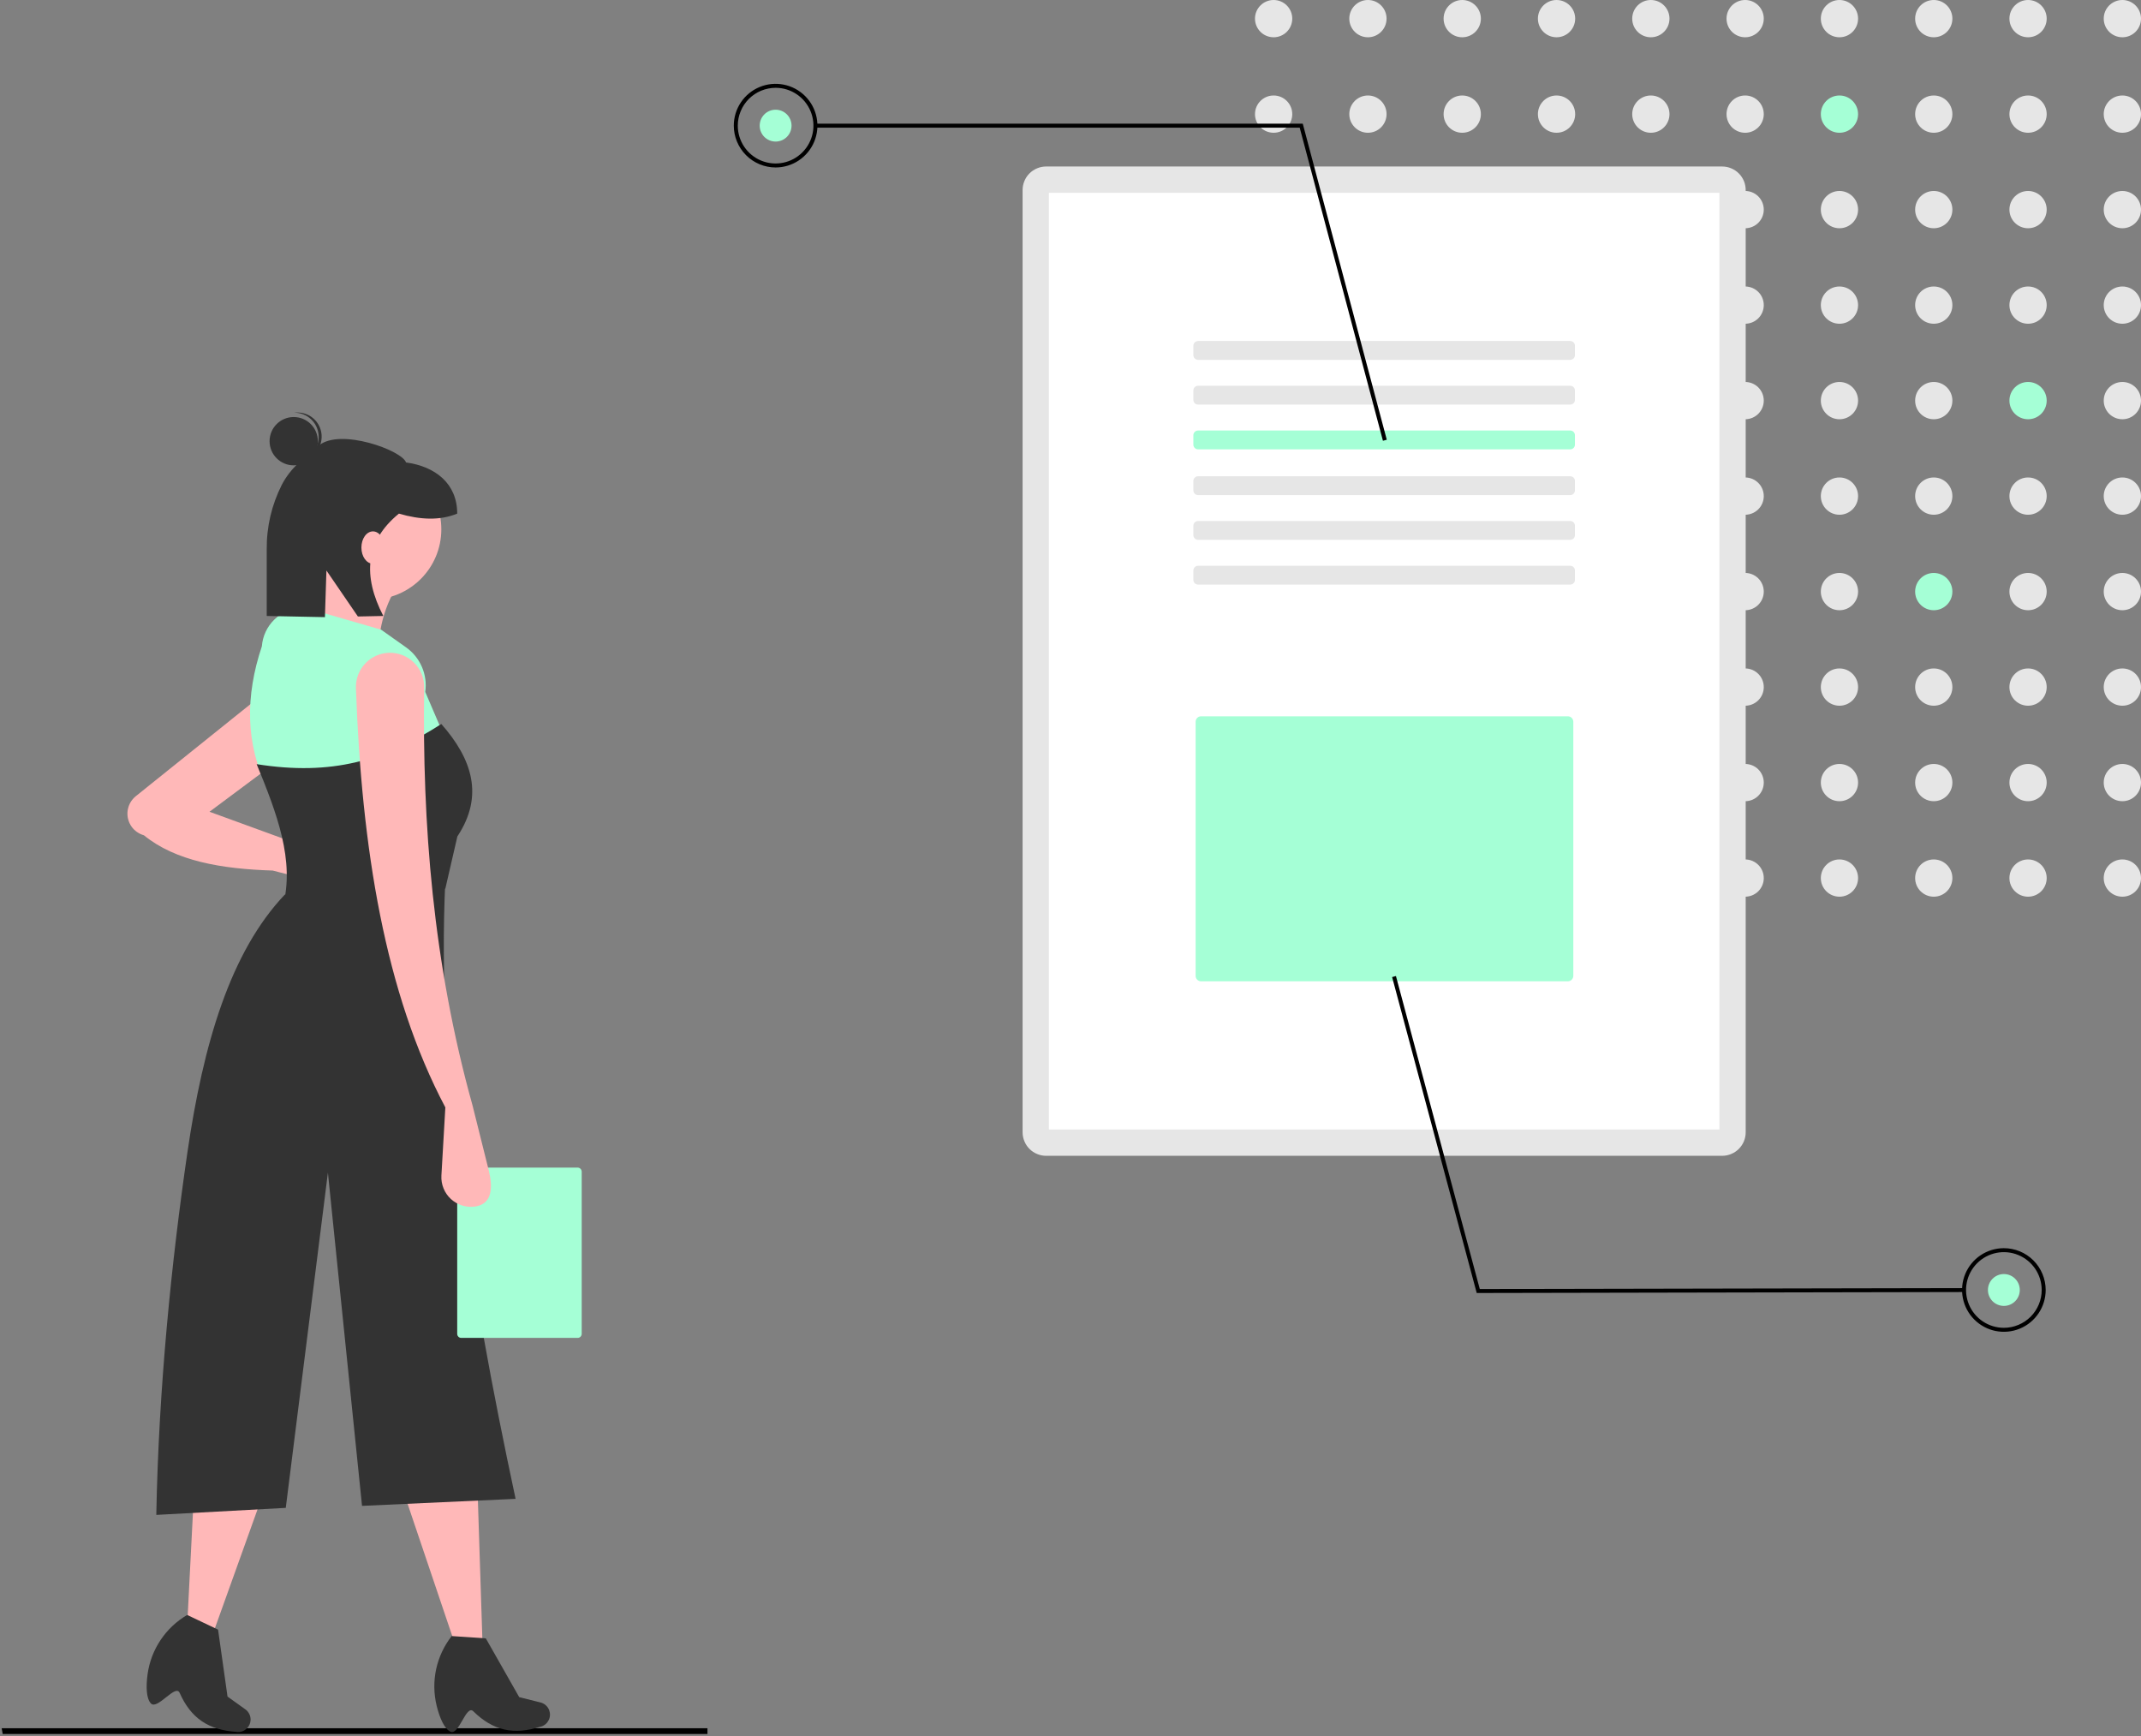 <svg xmlns="http://www.w3.org/2000/svg" viewBox="0 0 783 635" width="783" height="635">
	<rect x="0" y="0" width="783" height="635" fill="#808080" stroke="none"/>
	<style>
		tspan { white-space:pre }
		.shp1 { fill: #e6e6e6 } 
		.shp2 { fill: #a5ffd6 } 
		.shp3 { fill: #ffffff } 
		.shp4 { fill: #ffb8b8 } 
		.shp5 { fill: #333333 } 
	</style>
	<path id="Layer" class="shp0" d="M0.99 634.12L258.73 634.12L258.73 632.02L0.61 632.02L0.99 634.12L0.99 634.12Z" />
	<path id="Layer" class="shp1" d="M776.19 13.63C779.96 13.63 783 10.58 783 6.81C783 3.05 779.96 0 776.19 0C772.42 0 769.37 3.05 769.37 6.81C769.37 10.58 772.42 13.63 776.19 13.63Z" />
	<path id="Layer" class="shp1" d="M741.7 13.63C745.47 13.63 748.51 10.58 748.51 6.81C748.51 3.05 745.47 0 741.7 0C737.93 0 734.88 3.05 734.88 6.81C734.88 10.58 737.93 13.63 741.7 13.63Z" />
	<path id="Layer" class="shp1" d="M707.21 13.63C710.98 13.63 714.02 10.58 714.02 6.81C714.02 3.05 710.98 0 707.21 0C703.44 0 700.4 3.05 700.4 6.81C700.4 10.58 703.44 13.63 707.21 13.63Z" />
	<path id="Layer" class="shp1" d="M672.72 13.63C676.49 13.63 679.53 10.58 679.53 6.81C679.53 3.05 676.49 0 672.72 0C668.95 0 665.91 3.05 665.91 6.81C665.91 10.58 668.95 13.63 672.72 13.63Z" />
	<path id="Layer" class="shp1" d="M638.23 13.63C642 13.63 645.04 10.58 645.04 6.81C645.04 3.05 642 0 638.23 0C634.46 0 631.42 3.05 631.42 6.81C631.42 10.58 634.46 13.63 638.23 13.63Z" />
	<path id="Layer" class="shp1" d="M603.74 13.63C607.51 13.63 610.56 10.58 610.56 6.81C610.56 3.05 607.51 0 603.74 0C599.97 0 596.93 3.05 596.93 6.81C596.93 10.58 599.97 13.63 603.74 13.63Z" />
	<path id="Layer" class="shp1" d="M569.25 13.63C573.02 13.63 576.07 10.58 576.07 6.81C576.07 3.05 573.02 0 569.25 0C565.49 0 562.44 3.05 562.44 6.81C562.44 10.58 565.49 13.63 569.25 13.63Z" />
	<path id="Layer" class="shp1" d="M534.76 13.63C538.53 13.63 541.58 10.58 541.58 6.81C541.58 3.05 538.53 0 534.76 0C531 0 527.95 3.05 527.95 6.81C527.95 10.58 531 13.63 534.76 13.63Z" />
	<path id="Layer" class="shp1" d="M500.28 13.63C504.04 13.63 507.09 10.58 507.09 6.81C507.09 3.05 504.04 0 500.28 0C496.51 0 493.46 3.05 493.46 6.81C493.46 10.58 496.51 13.63 500.28 13.63Z" />
	<path id="Layer" class="shp1" d="M465.79 13.63C469.55 13.63 472.6 10.58 472.6 6.81C472.6 3.05 469.55 0 465.79 0C462.02 0 458.97 3.05 458.97 6.81C458.97 10.58 462.02 13.63 465.79 13.63Z" />
	<path id="Layer" class="shp1" d="M776.19 48.55C779.96 48.55 783 45.5 783 41.74C783 37.97 779.96 34.92 776.19 34.92C772.42 34.92 769.37 37.97 769.37 41.74C769.37 45.5 772.42 48.55 776.19 48.55Z" />
	<path id="Layer" class="shp1" d="M741.7 48.55C745.47 48.55 748.51 45.5 748.51 41.74C748.51 37.97 745.47 34.92 741.7 34.92C737.93 34.92 734.88 37.97 734.88 41.74C734.88 45.5 737.93 48.55 741.7 48.55Z" />
	<path id="Layer" class="shp1" d="M707.21 48.55C710.98 48.55 714.02 45.5 714.02 41.74C714.02 37.97 710.98 34.92 707.21 34.92C703.44 34.92 700.4 37.97 700.4 41.74C700.4 45.5 703.44 48.55 707.21 48.55Z" />
	<path id="Layer" class="shp2" d="M672.72 48.55C676.49 48.55 679.53 45.5 679.53 41.74C679.53 37.97 676.49 34.92 672.72 34.92C668.95 34.92 665.91 37.97 665.91 41.74C665.91 45.5 668.95 48.55 672.72 48.55Z" />
	<path id="Layer" class="shp1" d="M638.23 48.55C642 48.55 645.04 45.5 645.04 41.74C645.04 37.97 642 34.92 638.23 34.92C634.46 34.92 631.42 37.97 631.42 41.74C631.42 45.5 634.46 48.55 638.23 48.55Z" />
	<path id="Layer" class="shp1" d="M603.74 48.55C607.51 48.55 610.56 45.5 610.56 41.74C610.56 37.97 607.51 34.92 603.74 34.92C599.97 34.92 596.93 37.97 596.93 41.74C596.93 45.5 599.97 48.55 603.74 48.55Z" />
	<path id="Layer" class="shp1" d="M569.25 48.55C573.02 48.55 576.07 45.5 576.07 41.74C576.07 37.97 573.02 34.92 569.25 34.92C565.49 34.92 562.44 37.97 562.44 41.74C562.44 45.5 565.49 48.55 569.25 48.55Z" />
	<path id="Layer" class="shp1" d="M534.76 48.55C538.53 48.55 541.58 45.5 541.58 41.74C541.58 37.97 538.53 34.92 534.76 34.92C531 34.92 527.95 37.97 527.95 41.74C527.95 45.5 531 48.55 534.76 48.55Z" />
	<path id="Layer" class="shp1" d="M500.28 48.55C504.04 48.55 507.09 45.5 507.09 41.74C507.09 37.97 504.04 34.92 500.28 34.92C496.51 34.92 493.46 37.97 493.46 41.74C493.46 45.5 496.51 48.55 500.28 48.55Z" />
	<path id="Layer" class="shp1" d="M465.79 48.55C469.55 48.55 472.6 45.5 472.6 41.74C472.6 37.97 469.55 34.92 465.79 34.92C462.02 34.92 458.97 37.97 458.97 41.74C458.97 45.5 462.02 48.55 465.79 48.55Z" />
	<path id="Layer" class="shp1" d="M776.19 83.47C779.96 83.47 783 80.43 783 76.66C783 72.89 779.96 69.84 776.19 69.84C772.42 69.84 769.37 72.89 769.37 76.66C769.37 80.43 772.42 83.47 776.19 83.47Z" />
	<path id="Layer" class="shp1" d="M741.7 83.47C745.47 83.47 748.51 80.43 748.51 76.66C748.51 72.89 745.47 69.84 741.7 69.84C737.93 69.84 734.88 72.89 734.88 76.66C734.88 80.43 737.93 83.47 741.7 83.47Z" />
	<path id="Layer" class="shp1" d="M707.21 83.47C710.98 83.47 714.02 80.43 714.02 76.66C714.02 72.89 710.98 69.84 707.21 69.84C703.44 69.84 700.4 72.89 700.4 76.66C700.4 80.43 703.44 83.47 707.21 83.47Z" />
	<path id="Layer" class="shp1" d="M672.72 83.47C676.49 83.47 679.53 80.43 679.53 76.66C679.53 72.89 676.49 69.84 672.72 69.84C668.95 69.84 665.91 72.89 665.91 76.66C665.91 80.43 668.95 83.47 672.72 83.47Z" />
	<path id="Layer" class="shp1" d="M638.23 83.47C642 83.47 645.04 80.43 645.04 76.66C645.04 72.89 642 69.84 638.23 69.84C634.46 69.84 631.42 72.89 631.42 76.66C631.42 80.43 634.46 83.47 638.23 83.47Z" />
	<path id="Layer" class="shp1" d="M603.74 83.47C607.51 83.47 610.56 80.43 610.56 76.66C610.56 72.89 607.51 69.84 603.74 69.84C599.97 69.84 596.93 72.89 596.93 76.66C596.93 80.43 599.97 83.47 603.74 83.47Z" />
	<path id="Layer" class="shp1" d="M569.25 83.47C573.02 83.47 576.07 80.43 576.07 76.66C576.07 72.89 573.02 69.84 569.25 69.84C565.49 69.84 562.44 72.89 562.44 76.66C562.44 80.43 565.49 83.47 569.25 83.47Z" />
	<path id="Layer" class="shp1" d="M534.76 83.47C538.53 83.47 541.58 80.43 541.58 76.66C541.58 72.89 538.53 69.84 534.76 69.84C531 69.84 527.95 72.89 527.95 76.66C527.95 80.43 531 83.47 534.76 83.47Z" />
	<path id="Layer" class="shp1" d="M500.28 83.47C504.04 83.47 507.09 80.43 507.09 76.66C507.09 72.89 504.04 69.84 500.28 69.84C496.51 69.84 493.46 72.89 493.46 76.66C493.46 80.43 496.51 83.47 500.28 83.47Z" />
	<path id="Layer" class="shp1" d="M465.79 83.47C469.55 83.47 472.6 80.43 472.6 76.66C472.6 72.89 469.55 69.84 465.79 69.84C462.02 69.84 458.97 72.89 458.97 76.66C458.97 80.43 462.02 83.47 465.79 83.47Z" />
	<path id="Layer" class="shp1" d="M776.19 118.39C779.96 118.39 783 115.35 783 111.58C783 107.81 779.96 104.77 776.19 104.77C772.42 104.77 769.37 107.81 769.37 111.58C769.37 115.35 772.42 118.39 776.19 118.39Z" />
	<path id="Layer" class="shp1" d="M741.7 118.39C745.47 118.39 748.51 115.35 748.51 111.58C748.51 107.81 745.47 104.77 741.7 104.77C737.93 104.77 734.88 107.81 734.88 111.58C734.88 115.35 737.93 118.39 741.7 118.39Z" />
	<path id="Layer" class="shp1" d="M707.21 118.39C710.98 118.39 714.02 115.35 714.02 111.58C714.02 107.81 710.98 104.77 707.21 104.77C703.44 104.77 700.4 107.81 700.4 111.58C700.4 115.35 703.44 118.39 707.21 118.39Z" />
	<path id="Layer" class="shp1" d="M672.72 118.39C676.49 118.39 679.53 115.35 679.53 111.58C679.53 107.81 676.49 104.77 672.72 104.77C668.95 104.77 665.91 107.81 665.91 111.58C665.91 115.35 668.95 118.39 672.72 118.39Z" />
	<path id="Layer" class="shp1" d="M638.23 118.39C642 118.39 645.04 115.35 645.04 111.58C645.04 107.81 642 104.77 638.23 104.77C634.46 104.77 631.42 107.81 631.42 111.58C631.42 115.35 634.46 118.39 638.23 118.39Z" />
	<path id="Layer" class="shp1" d="M603.74 118.39C607.51 118.39 610.56 115.35 610.56 111.58C610.56 107.81 607.51 104.77 603.74 104.77C599.97 104.77 596.93 107.81 596.93 111.58C596.93 115.35 599.97 118.39 603.74 118.39Z" />
	<path id="Layer" class="shp1" d="M569.25 118.39C573.02 118.39 576.07 115.35 576.07 111.58C576.07 107.81 573.02 104.77 569.25 104.77C565.49 104.77 562.44 107.81 562.44 111.58C562.44 115.35 565.49 118.39 569.25 118.39Z" />
	<path id="Layer" class="shp1" d="M534.76 118.39C538.53 118.39 541.58 115.35 541.58 111.58C541.58 107.81 538.53 104.77 534.76 104.77C531 104.77 527.95 107.81 527.95 111.58C527.95 115.35 531 118.39 534.76 118.39Z" />
	<path id="Layer" class="shp1" d="M500.28 118.39C504.04 118.39 507.09 115.35 507.09 111.58C507.09 107.81 504.04 104.77 500.28 104.77C496.51 104.77 493.46 107.81 493.46 111.58C493.46 115.35 496.51 118.39 500.28 118.39Z" />
	<path id="Layer" class="shp1" d="M465.79 118.39C469.55 118.39 472.6 115.35 472.6 111.58C472.6 107.81 469.55 104.77 465.79 104.77C462.02 104.77 458.97 107.81 458.97 111.58C458.97 115.35 462.02 118.39 465.79 118.39Z" />
	<path id="Layer" class="shp1" d="M776.19 153.32C779.96 153.32 783 150.27 783 146.5C783 142.73 779.96 139.69 776.19 139.69C772.42 139.69 769.37 142.73 769.37 146.5C769.37 150.27 772.42 153.32 776.19 153.32Z" />
	<path id="Layer" class="shp2" d="M741.7 153.32C745.47 153.32 748.51 150.27 748.51 146.5C748.51 142.73 745.47 139.69 741.7 139.69C737.93 139.69 734.88 142.73 734.88 146.5C734.88 150.27 737.93 153.32 741.7 153.32Z" />
	<path id="Layer" class="shp1" d="M707.21 153.32C710.98 153.32 714.02 150.27 714.02 146.5C714.02 142.73 710.98 139.69 707.21 139.69C703.44 139.69 700.4 142.73 700.4 146.5C700.4 150.27 703.44 153.32 707.21 153.32Z" />
	<path id="Layer" class="shp1" d="M672.72 153.32C676.49 153.32 679.53 150.27 679.53 146.5C679.53 142.73 676.49 139.69 672.72 139.69C668.95 139.69 665.91 142.73 665.91 146.5C665.91 150.27 668.95 153.32 672.72 153.32Z" />
	<path id="Layer" class="shp1" d="M638.23 153.32C642 153.32 645.04 150.27 645.04 146.5C645.04 142.73 642 139.69 638.23 139.69C634.46 139.69 631.42 142.73 631.42 146.5C631.42 150.27 634.46 153.32 638.23 153.32Z" />
	<path id="Layer" class="shp1" d="M603.74 153.32C607.51 153.32 610.56 150.27 610.56 146.5C610.56 142.73 607.51 139.69 603.74 139.69C599.97 139.69 596.93 142.73 596.93 146.5C596.93 150.27 599.97 153.32 603.74 153.32Z" />
	<path id="Layer" class="shp1" d="M569.25 153.32C573.02 153.32 576.07 150.27 576.07 146.5C576.07 142.73 573.02 139.69 569.25 139.69C565.49 139.69 562.44 142.73 562.44 146.5C562.44 150.27 565.49 153.32 569.25 153.32Z" />
	<path id="Layer" class="shp1" d="M534.76 153.32C538.53 153.32 541.58 150.27 541.58 146.5C541.58 142.73 538.53 139.69 534.76 139.69C531 139.69 527.95 142.73 527.95 146.5C527.95 150.27 531 153.32 534.76 153.32Z" />
	<path id="Layer" class="shp1" d="M500.28 153.32C504.04 153.32 507.09 150.27 507.09 146.5C507.09 142.73 504.04 139.69 500.28 139.69C496.51 139.69 493.46 142.73 493.46 146.5C493.46 150.27 496.51 153.32 500.28 153.32Z" />
	<path id="Layer" class="shp1" d="M465.79 153.32C469.55 153.32 472.6 150.27 472.6 146.5C472.6 142.73 469.55 139.69 465.79 139.69C462.02 139.69 458.97 142.73 458.97 146.5C458.97 150.27 462.02 153.32 465.79 153.32Z" />
	<path id="Layer" class="shp1" d="M776.19 188.24C779.96 188.24 783 185.19 783 181.42C783 177.66 779.96 174.61 776.19 174.61C772.42 174.61 769.37 177.66 769.37 181.42C769.37 185.19 772.42 188.24 776.19 188.24Z" />
	<path id="Layer" class="shp1" d="M741.7 188.24C745.47 188.24 748.51 185.19 748.51 181.42C748.51 177.66 745.47 174.61 741.7 174.61C737.93 174.61 734.88 177.66 734.88 181.42C734.88 185.19 737.93 188.24 741.7 188.24Z" />
	<path id="Layer" class="shp1" d="M707.21 188.24C710.98 188.24 714.02 185.19 714.02 181.42C714.02 177.66 710.98 174.61 707.21 174.61C703.44 174.61 700.4 177.66 700.4 181.42C700.4 185.19 703.44 188.24 707.21 188.24Z" />
	<path id="Layer" class="shp1" d="M672.72 188.24C676.49 188.24 679.53 185.19 679.53 181.42C679.53 177.66 676.49 174.61 672.72 174.61C668.95 174.61 665.91 177.66 665.91 181.42C665.91 185.19 668.95 188.24 672.72 188.24Z" />
	<path id="Layer" class="shp1" d="M638.23 188.24C642 188.24 645.04 185.19 645.04 181.42C645.04 177.66 642 174.61 638.23 174.61C634.46 174.61 631.42 177.66 631.42 181.42C631.42 185.19 634.46 188.24 638.23 188.24Z" />
	<path id="Layer" class="shp1" d="M603.74 188.24C607.51 188.24 610.56 185.19 610.56 181.42C610.56 177.66 607.51 174.61 603.74 174.61C599.97 174.61 596.93 177.66 596.93 181.42C596.93 185.19 599.97 188.24 603.74 188.24Z" />
	<path id="Layer" class="shp1" d="M569.25 188.24C573.02 188.24 576.07 185.19 576.07 181.42C576.07 177.66 573.02 174.61 569.25 174.61C565.49 174.61 562.44 177.66 562.44 181.42C562.44 185.19 565.49 188.24 569.25 188.24Z" />
	<path id="Layer" class="shp1" d="M534.76 188.24C538.53 188.24 541.58 185.19 541.58 181.42C541.58 177.66 538.53 174.61 534.76 174.61C531 174.61 527.95 177.66 527.95 181.42C527.95 185.19 531 188.24 534.76 188.24Z" />
	<path id="Layer" class="shp1" d="M500.28 188.24C504.04 188.24 507.09 185.19 507.09 181.42C507.09 177.66 504.04 174.61 500.28 174.61C496.51 174.61 493.46 177.66 493.46 181.42C493.46 185.19 496.51 188.24 500.28 188.24Z" />
	<path id="Layer" class="shp1" d="M465.79 188.24C469.55 188.24 472.6 185.19 472.6 181.42C472.6 177.66 469.55 174.61 465.79 174.61C462.02 174.61 458.97 177.66 458.97 181.42C458.97 185.19 462.02 188.24 465.79 188.24Z" />
	<path id="Layer" class="shp1" d="M776.19 223.16C779.96 223.16 783 220.11 783 216.35C783 212.58 779.96 209.53 776.19 209.53C772.42 209.53 769.37 212.58 769.37 216.35C769.37 220.11 772.42 223.16 776.19 223.16Z" />
	<path id="Layer" class="shp1" d="M741.7 223.16C745.47 223.16 748.51 220.11 748.51 216.35C748.51 212.58 745.47 209.53 741.7 209.53C737.93 209.53 734.88 212.58 734.88 216.35C734.88 220.11 737.93 223.16 741.7 223.16Z" />
	<path id="Layer" class="shp2" d="M707.21 223.16C710.98 223.16 714.02 220.11 714.02 216.35C714.02 212.58 710.98 209.53 707.21 209.53C703.44 209.53 700.4 212.58 700.4 216.35C700.4 220.11 703.44 223.16 707.21 223.16Z" />
	<path id="Layer" class="shp1" d="M672.72 223.16C676.49 223.16 679.53 220.11 679.53 216.35C679.53 212.58 676.49 209.53 672.72 209.53C668.95 209.53 665.91 212.58 665.91 216.35C665.91 220.11 668.95 223.16 672.72 223.16Z" />
	<path id="Layer" class="shp1" d="M638.23 223.16C642 223.16 645.04 220.11 645.04 216.35C645.04 212.58 642 209.53 638.23 209.53C634.46 209.53 631.42 212.58 631.42 216.35C631.42 220.11 634.46 223.16 638.23 223.16Z" />
	<path id="Layer" class="shp1" d="M603.74 223.16C607.51 223.16 610.56 220.11 610.56 216.35C610.56 212.58 607.51 209.53 603.74 209.53C599.97 209.53 596.93 212.58 596.93 216.35C596.93 220.11 599.97 223.16 603.74 223.16Z" />
	<path id="Layer" class="shp1" d="M569.25 223.16C573.02 223.16 576.07 220.11 576.07 216.35C576.07 212.58 573.02 209.53 569.25 209.53C565.49 209.53 562.44 212.58 562.44 216.35C562.44 220.11 565.49 223.16 569.25 223.16Z" />
	<path id="Layer" class="shp1" d="M534.76 223.16C538.53 223.16 541.58 220.11 541.58 216.35C541.58 212.58 538.53 209.53 534.76 209.53C531 209.53 527.95 212.58 527.95 216.35C527.95 220.11 531 223.16 534.76 223.16Z" />
	<path id="Layer" class="shp1" d="M500.28 223.16C504.04 223.16 507.09 220.11 507.09 216.35C507.09 212.58 504.04 209.53 500.28 209.53C496.51 209.53 493.46 212.58 493.46 216.35C493.46 220.11 496.51 223.16 500.28 223.16Z" />
	<path id="Layer" class="shp1" d="M465.79 223.16C469.55 223.16 472.6 220.11 472.6 216.35C472.6 212.58 469.55 209.53 465.79 209.53C462.02 209.53 458.97 212.58 458.97 216.35C458.97 220.11 462.02 223.16 465.79 223.16Z" />
	<path id="Layer" class="shp1" d="M776.19 258.08C779.96 258.08 783 255.04 783 251.27C783 247.5 779.96 244.45 776.19 244.45C772.42 244.45 769.37 247.5 769.37 251.27C769.37 255.04 772.42 258.08 776.19 258.08Z" />
	<path id="Layer" class="shp1" d="M741.7 258.08C745.47 258.08 748.51 255.04 748.51 251.27C748.51 247.5 745.47 244.45 741.7 244.45C737.93 244.45 734.88 247.5 734.88 251.27C734.88 255.04 737.93 258.08 741.7 258.08Z" />
	<path id="Layer" class="shp1" d="M707.21 258.08C710.98 258.08 714.02 255.04 714.02 251.27C714.02 247.5 710.98 244.45 707.21 244.45C703.44 244.45 700.4 247.5 700.4 251.27C700.4 255.04 703.44 258.08 707.21 258.08Z" />
	<path id="Layer" class="shp1" d="M672.72 258.08C676.49 258.08 679.53 255.04 679.53 251.27C679.53 247.5 676.49 244.45 672.72 244.45C668.95 244.45 665.91 247.5 665.91 251.27C665.91 255.04 668.95 258.08 672.72 258.08Z" />
	<path id="Layer" class="shp1" d="M638.23 258.08C642 258.08 645.04 255.04 645.04 251.27C645.04 247.5 642 244.45 638.23 244.45C634.46 244.45 631.42 247.5 631.42 251.27C631.42 255.04 634.46 258.08 638.23 258.08Z" />
	<path id="Layer" class="shp1" d="M603.74 258.08C607.51 258.08 610.56 255.04 610.56 251.27C610.56 247.5 607.51 244.45 603.74 244.45C599.97 244.45 596.93 247.5 596.93 251.27C596.93 255.04 599.97 258.08 603.74 258.08Z" />
	<path id="Layer" class="shp1" d="M569.25 258.08C573.02 258.08 576.07 255.04 576.07 251.27C576.07 247.5 573.02 244.45 569.25 244.45C565.49 244.45 562.44 247.5 562.44 251.27C562.44 255.04 565.49 258.08 569.25 258.08Z" />
	<path id="Layer" class="shp1" d="M534.76 258.08C538.53 258.08 541.58 255.04 541.58 251.27C541.58 247.5 538.53 244.45 534.76 244.45C531 244.45 527.95 247.5 527.95 251.27C527.95 255.04 531 258.08 534.76 258.08Z" />
	<path id="Layer" class="shp1" d="M500.28 258.08C504.04 258.08 507.09 255.04 507.09 251.27C507.09 247.5 504.04 244.45 500.28 244.45C496.51 244.45 493.46 247.5 493.46 251.27C493.46 255.04 496.51 258.08 500.28 258.08Z" />
	<path id="Layer" class="shp1" d="M465.79 258.08C469.55 258.08 472.6 255.04 472.6 251.27C472.6 247.5 469.55 244.45 465.79 244.45C462.02 244.45 458.97 247.5 458.97 251.27C458.97 255.04 462.02 258.08 465.79 258.08Z" />
	<path id="Layer" class="shp1" d="M776.19 293C779.96 293 783 289.96 783 286.19C783 282.42 779.96 279.38 776.19 279.38C772.42 279.38 769.37 282.42 769.37 286.19C769.37 289.96 772.42 293 776.19 293Z" />
	<path id="Layer" class="shp1" d="M741.7 293C745.47 293 748.51 289.96 748.51 286.19C748.51 282.42 745.47 279.38 741.7 279.38C737.93 279.38 734.88 282.42 734.88 286.19C734.88 289.96 737.93 293 741.7 293Z" />
	<path id="Layer" class="shp1" d="M707.21 293C710.98 293 714.02 289.96 714.02 286.19C714.02 282.42 710.98 279.38 707.21 279.38C703.44 279.38 700.4 282.42 700.4 286.19C700.4 289.96 703.44 293 707.21 293Z" />
	<path id="Layer" class="shp1" d="M672.72 293C676.49 293 679.53 289.96 679.53 286.19C679.53 282.42 676.49 279.38 672.72 279.38C668.95 279.38 665.91 282.42 665.91 286.19C665.91 289.96 668.95 293 672.72 293Z" />
	<path id="Layer" class="shp1" d="M638.23 293C642 293 645.04 289.96 645.04 286.19C645.04 282.42 642 279.38 638.23 279.38C634.46 279.38 631.42 282.42 631.42 286.19C631.42 289.96 634.46 293 638.23 293Z" />
	<path id="Layer" class="shp1" d="M603.74 293C607.51 293 610.56 289.96 610.56 286.19C610.56 282.42 607.51 279.38 603.74 279.38C599.97 279.38 596.93 282.42 596.93 286.19C596.93 289.96 599.97 293 603.74 293Z" />
	<path id="Layer" class="shp1" d="M569.25 293C573.02 293 576.07 289.96 576.07 286.19C576.07 282.42 573.02 279.38 569.25 279.38C565.49 279.38 562.44 282.42 562.44 286.19C562.44 289.96 565.49 293 569.25 293Z" />
	<path id="Layer" class="shp1" d="M534.76 293C538.53 293 541.58 289.96 541.58 286.19C541.58 282.42 538.53 279.38 534.76 279.38C531 279.38 527.95 282.42 527.95 286.19C527.95 289.96 531 293 534.76 293Z" />
	<path id="Layer" class="shp1" d="M500.28 293C504.04 293 507.09 289.96 507.09 286.19C507.09 282.42 504.04 279.38 500.28 279.38C496.51 279.38 493.46 282.42 493.46 286.19C493.46 289.96 496.51 293 500.28 293Z" />
	<path id="Layer" class="shp1" d="M465.79 293C469.55 293 472.6 289.96 472.6 286.19C472.6 282.42 469.55 279.38 465.79 279.38C462.02 279.38 458.97 282.42 458.97 286.19C458.97 289.96 462.02 293 465.79 293Z" />
	<path id="Layer" class="shp1" d="M776.19 327.92C779.96 327.92 783 324.88 783 321.11C783 317.34 779.96 314.3 776.19 314.3C772.42 314.3 769.37 317.34 769.37 321.11C769.37 324.88 772.42 327.92 776.19 327.92Z" />
	<path id="Layer" class="shp1" d="M741.7 327.92C745.47 327.92 748.51 324.88 748.51 321.11C748.51 317.34 745.47 314.3 741.7 314.3C737.93 314.3 734.88 317.34 734.88 321.11C734.88 324.88 737.93 327.92 741.7 327.92Z" />
	<path id="Layer" class="shp1" d="M707.21 327.92C710.98 327.92 714.02 324.88 714.02 321.11C714.02 317.34 710.98 314.3 707.21 314.3C703.44 314.3 700.4 317.34 700.4 321.11C700.4 324.88 703.44 327.92 707.21 327.92Z" />
	<path id="Layer" class="shp1" d="M672.72 327.92C676.49 327.92 679.53 324.88 679.53 321.11C679.53 317.34 676.49 314.3 672.72 314.3C668.95 314.3 665.91 317.34 665.91 321.11C665.91 324.88 668.95 327.92 672.72 327.92Z" />
	<path id="Layer" class="shp1" d="M638.23 327.92C642 327.92 645.04 324.88 645.04 321.11C645.04 317.34 642 314.3 638.23 314.3C634.46 314.3 631.42 317.34 631.42 321.11C631.42 324.88 634.46 327.92 638.23 327.92Z" />
	<path id="Layer" class="shp1" d="M603.74 327.92C607.51 327.92 610.56 324.88 610.56 321.11C610.56 317.34 607.51 314.3 603.74 314.3C599.97 314.3 596.93 317.34 596.93 321.11C596.93 324.88 599.97 327.92 603.74 327.92Z" />
	<path id="Layer" class="shp1" d="M569.25 327.92C573.02 327.92 576.07 324.88 576.07 321.11C576.07 317.34 573.02 314.3 569.25 314.3C565.49 314.3 562.44 317.34 562.44 321.11C562.44 324.88 565.49 327.92 569.25 327.92Z" />
	<path id="Layer" class="shp1" d="M534.76 327.92C538.53 327.92 541.58 324.88 541.58 321.11C541.58 317.34 538.53 314.3 534.76 314.3C531 314.3 527.95 317.34 527.95 321.11C527.95 324.88 531 327.92 534.76 327.92Z" />
	<path id="Layer" class="shp1" d="M500.28 327.92C504.04 327.92 507.09 324.88 507.09 321.11C507.09 317.34 504.04 314.3 500.28 314.3C496.51 314.3 493.46 317.34 493.46 321.11C493.46 324.88 496.51 327.92 500.28 327.92Z" />
	<path id="Layer" class="shp1" d="M465.79 327.92C469.55 327.92 472.6 324.88 472.6 321.11C472.6 317.34 469.55 314.3 465.79 314.3C462.02 314.3 458.97 317.34 458.97 321.11C458.97 324.88 462.02 327.92 465.79 327.92Z" />
	<path id="Layer" class="shp1" d="M382.6 60.89C381.46 60.89 380.34 61.11 379.3 61.55C378.25 61.98 377.3 62.61 376.5 63.41C375.7 64.21 375.07 65.16 374.64 66.21C374.2 67.25 373.98 68.37 373.98 69.51L373.98 414.07C373.98 415.2 374.2 416.32 374.64 417.36C375.07 418.41 375.7 419.36 376.5 420.16C377.3 420.96 378.25 421.59 379.3 422.02C380.34 422.46 381.46 422.68 382.6 422.68L629.82 422.68C630.95 422.68 632.07 422.46 633.11 422.02C634.16 421.59 635.11 420.96 635.91 420.16C636.71 419.36 637.34 418.41 637.78 417.36C638.21 416.32 638.43 415.2 638.43 414.07L638.43 69.51C638.43 68.37 638.21 67.25 637.78 66.21C637.34 65.16 636.71 64.21 635.91 63.41C635.11 62.61 634.16 61.98 633.11 61.55C632.07 61.11 630.95 60.89 629.82 60.89L382.6 60.89" />
	<path id="Layer" class="shp3" d="M628.81 413.06L383.6 413.06L383.6 70.51L628.81 70.51L628.81 413.06Z" />
	<path id="Layer" class="shp1" d="M438.16 124.7C437.93 124.7 437.71 124.75 437.5 124.84C437.29 124.92 437.1 125.05 436.94 125.21C436.78 125.37 436.65 125.56 436.56 125.77C436.48 125.98 436.43 126.2 436.43 126.43L436.43 129.87C436.43 130.1 436.48 130.32 436.56 130.53C436.65 130.74 436.78 130.93 436.94 131.09C437.1 131.25 437.29 131.38 437.5 131.46C437.71 131.55 437.93 131.6 438.16 131.6L574.26 131.6C574.48 131.6 574.71 131.55 574.92 131.46C575.13 131.38 575.32 131.25 575.48 131.09C575.64 130.93 575.76 130.74 575.85 130.53C575.94 130.32 575.98 130.1 575.98 129.87L575.98 126.43C575.98 126.2 575.94 125.98 575.85 125.77C575.76 125.56 575.64 125.37 575.48 125.21C575.32 125.05 575.13 124.92 574.92 124.84C574.71 124.75 574.48 124.7 574.26 124.7L438.16 124.7" />
	<path id="Layer" class="shp1" d="M438.16 141.07C437.93 141.07 437.71 141.12 437.5 141.2C437.29 141.29 437.1 141.42 436.94 141.58C436.78 141.74 436.65 141.93 436.56 142.13C436.48 142.34 436.43 142.57 436.43 142.79L436.43 146.24C436.43 146.47 436.48 146.69 436.56 146.9C436.65 147.11 436.78 147.3 436.94 147.46C437.1 147.62 437.29 147.74 437.5 147.83C437.71 147.92 437.93 147.96 438.16 147.96L574.26 147.96C574.48 147.96 574.71 147.92 574.92 147.83C575.13 147.74 575.32 147.62 575.48 147.46C575.64 147.3 575.76 147.11 575.85 146.9C575.94 146.69 575.98 146.47 575.98 146.24L575.98 142.79C575.98 142.57 575.94 142.34 575.85 142.13C575.76 141.93 575.64 141.74 575.48 141.58C575.32 141.42 575.13 141.29 574.92 141.2C574.71 141.12 574.48 141.07 574.26 141.07L438.16 141.07" />
	<path id="Layer" class="shp2" d="M438.16 157.44C437.93 157.44 437.71 157.48 437.5 157.57C437.29 157.65 437.1 157.78 436.94 157.94C436.78 158.1 436.65 158.29 436.56 158.5C436.48 158.71 436.43 158.93 436.43 159.16L436.43 162.61C436.43 162.83 436.48 163.06 436.56 163.26C436.65 163.47 436.78 163.66 436.94 163.82C437.1 163.98 437.29 164.11 437.5 164.2C437.71 164.28 437.93 164.33 438.16 164.33L574.26 164.33C574.48 164.33 574.71 164.28 574.92 164.2C575.13 164.11 575.32 163.98 575.48 163.82C575.64 163.66 575.76 163.47 575.85 163.26C575.94 163.06 575.98 162.83 575.98 162.61L575.98 159.16C575.98 158.93 575.94 158.71 575.85 158.5C575.76 158.29 575.64 158.1 575.48 157.94C575.32 157.78 575.13 157.65 574.92 157.57C574.71 157.48 574.48 157.44 574.26 157.44L438.16 157.44" />
	<path id="Layer" class="shp1" d="M438.16 174.16C437.93 174.16 437.71 174.21 437.5 174.29C437.29 174.38 437.1 174.51 436.94 174.67C436.78 174.83 436.65 175.02 436.56 175.23C436.48 175.43 436.43 175.66 436.43 175.88L436.43 179.33C436.43 179.56 436.48 179.78 436.56 179.99C436.65 180.2 436.78 180.39 436.94 180.55C437.1 180.71 437.29 180.84 437.5 180.92C437.71 181.01 437.93 181.05 438.16 181.05L574.26 181.05C574.48 181.05 574.71 181.01 574.92 180.92C575.13 180.84 575.32 180.71 575.48 180.55C575.64 180.39 575.76 180.2 575.85 179.99C575.94 179.78 575.98 179.56 575.98 179.33L575.98 175.88C575.98 175.66 575.94 175.43 575.85 175.23C575.76 175.02 575.64 174.83 575.48 174.67C575.32 174.51 575.13 174.38 574.92 174.29C574.71 174.21 574.48 174.16 574.26 174.16L438.16 174.16" />
	<path id="Layer" class="shp1" d="M438.16 190.53C437.93 190.53 437.71 190.57 437.5 190.66C437.29 190.75 437.1 190.87 436.94 191.03C436.78 191.19 436.65 191.38 436.56 191.59C436.48 191.8 436.43 192.03 436.43 192.25L436.43 195.7C436.43 195.92 436.48 196.15 436.56 196.36C436.65 196.57 436.78 196.76 436.94 196.92C437.1 197.08 437.29 197.2 437.5 197.29C437.71 197.38 437.93 197.42 438.16 197.42L574.26 197.42C574.48 197.42 574.71 197.38 574.92 197.29C575.13 197.2 575.32 197.08 575.48 196.92C575.64 196.76 575.76 196.57 575.85 196.36C575.94 196.15 575.98 195.92 575.98 195.7L575.98 192.25C575.98 192.03 575.94 191.8 575.85 191.59C575.76 191.38 575.64 191.19 575.48 191.03C575.32 190.87 575.13 190.75 574.92 190.66C574.71 190.57 574.48 190.53 574.26 190.53L438.16 190.53" />
	<path id="Layer" class="shp1" d="M438.16 206.9C437.93 206.9 437.71 206.94 437.5 207.03C437.29 207.11 437.1 207.24 436.94 207.4C436.78 207.56 436.65 207.75 436.56 207.96C436.48 208.17 436.43 208.39 436.43 208.62L436.43 212.06C436.43 212.29 436.48 212.51 436.56 212.72C436.65 212.93 436.78 213.12 436.94 213.28C437.1 213.44 437.29 213.57 437.5 213.66C437.71 213.74 437.93 213.79 438.16 213.79L574.26 213.79C574.48 213.79 574.71 213.74 574.92 213.66C575.13 213.57 575.32 213.44 575.48 213.28C575.64 213.12 575.76 212.93 575.85 212.72C575.94 212.51 575.98 212.29 575.98 212.06L575.98 208.62C575.98 208.39 575.94 208.17 575.85 207.96C575.76 207.75 575.64 207.56 575.48 207.4C575.32 207.24 575.13 207.11 574.92 207.03C574.71 206.94 574.48 206.9 574.26 206.9L438.16 206.9" />
	<path id="Layer" class="shp2" d="M573.39 261.95C573.65 261.95 573.91 262 574.15 262.1C574.4 262.2 574.62 262.35 574.8 262.54C574.99 262.72 575.13 262.94 575.23 263.19C575.34 263.43 575.39 263.69 575.39 263.95L575.39 356.87C575.39 357.13 575.34 357.39 575.23 357.63C575.13 357.87 574.99 358.09 574.8 358.28C574.62 358.47 574.4 358.61 574.15 358.71C573.91 358.81 573.65 358.87 573.39 358.87L439.26 358.87C438.99 358.87 438.73 358.81 438.49 358.71C438.25 358.61 438.03 358.47 437.84 358.28C437.66 358.09 437.51 357.87 437.41 357.63C437.31 357.39 437.26 357.13 437.26 356.87L437.26 263.95C437.26 263.69 437.31 263.43 437.41 263.19C437.51 262.94 437.66 262.72 437.84 262.54C438.03 262.35 438.25 262.2 438.49 262.1C438.73 262 438.99 261.95 439.26 261.95L573.39 261.95Z" />
	<path id="Layer" class="shp0" d="M505.76 161.18L507.17 160.81L476.44 45.22L298.21 45.22L298.21 46.68L475.32 46.68L505.76 161.18L505.76 161.18Z" />
	<path id="Layer" fill-rule="evenodd" class="shp0" d="M283.65 61.24C281.64 61.24 279.66 60.84 277.8 60.07C275.95 59.3 274.26 58.18 272.85 56.76C271.43 55.34 270.3 53.65 269.53 51.8C268.76 49.94 268.36 47.96 268.36 45.95C268.36 39.76 272.09 34.19 277.8 31.82C283.51 29.46 290.09 30.76 294.46 35.14C298.84 39.51 300.15 46.09 297.78 51.8C295.41 57.51 289.84 61.24 283.65 61.24ZM283.65 32.11C281.84 32.12 280.04 32.48 278.36 33.17C276.68 33.87 275.16 34.89 273.87 36.17C272.59 37.46 271.57 38.98 270.88 40.66C270.18 42.34 269.82 44.13 269.82 45.95C269.82 51.55 273.19 56.59 278.36 58.73C283.53 60.87 289.48 59.69 293.43 55.73C297.39 51.78 298.58 45.82 296.43 40.66C294.29 35.49 289.25 32.11 283.65 32.11Z" />
	<path id="Layer" class="shp2" d="M283.65 51.77C286.87 51.77 289.48 49.17 289.48 45.95C289.48 42.73 286.87 40.12 283.65 40.12C280.43 40.12 277.83 42.73 277.83 45.95C277.83 49.17 280.43 51.77 283.65 51.77Z" />
	<path id="Layer" class="shp0" d="M510.52 356.94L509.12 357.32L540.06 472.85L718.29 472.5L718.28 471.05L541.18 471.39L510.52 356.94L510.52 356.94Z" />
	<path id="Layer" fill-rule="evenodd" class="shp0" d="M732.82 456.46C734.83 456.46 736.82 456.85 738.67 457.61C740.53 458.38 742.21 459.5 743.64 460.92C745.06 462.34 746.19 464.02 746.96 465.87C747.73 467.72 748.13 469.71 748.14 471.72C748.15 477.9 744.44 483.49 738.73 485.86C733.02 488.24 726.44 486.95 722.06 482.58C717.68 478.22 716.36 471.64 718.71 465.92C721.07 460.2 726.64 456.47 732.82 456.46ZM732.88 485.58C734.69 485.58 736.49 485.21 738.17 484.51C739.84 483.82 741.36 482.79 742.65 481.51C743.93 480.22 744.94 478.69 745.64 477.01C746.33 475.34 746.69 473.54 746.68 471.72C746.67 466.13 743.29 461.09 738.12 458.96C732.95 456.82 727 458.02 723.05 461.98C719.1 465.95 717.93 471.9 720.08 477.07C722.23 482.23 727.28 485.59 732.88 485.58Z" />
	<path id="Layer" class="shp2" d="M732.85 477.57C736.07 477.57 738.67 474.97 738.67 471.75C738.67 468.53 736.07 465.92 732.85 465.92C729.63 465.92 727.02 468.53 727.02 471.75C727.02 474.97 729.63 477.57 732.85 477.57Z" />
	<path id="Layer" class="shp4" d="M166.17 600.59L176.45 600.59L174.61 543.7L147.45 545.17L166.17 600.59L166.17 600.59Z" />
	<path id="Layer" class="shp5" d="M164.77 633.29C167.87 634.71 170.47 623.24 173.09 625.81C180.41 633 187.97 634.57 197.74 631.43L197.96 631.39C198.55 631.2 199.1 630.89 199.57 630.48C200.03 630.08 200.41 629.58 200.68 629.02C200.95 628.47 201.11 627.86 201.13 627.24C201.16 626.62 201.06 626 200.85 625.43L200.85 625.43C200.72 625.08 200.55 624.75 200.34 624.45C200.13 624.14 199.88 623.86 199.61 623.62C199.33 623.37 199.03 623.16 198.7 622.99C198.38 622.81 198.03 622.68 197.67 622.59L189.89 620.65L177.67 599.15L165.19 598.31L165.19 598.31C163.8 600.08 162.62 602 161.67 604.03C160.71 606.06 159.99 608.2 159.51 610.39C159.04 612.59 158.81 614.83 158.84 617.07C158.87 619.32 159.15 621.56 159.68 623.74C160.81 628.36 162.56 632.28 164.77 633.29Z" />
	<path id="Layer" class="shp4" d="M68.53 593.07L78.09 596.85L97.31 543.27L71.51 534.65L68.53 593.07L68.53 593.07Z" />
	<path id="Layer" class="shp5" d="M55.2 622.96C57.57 625.42 64.2 615.71 65.69 619.06C69.85 628.44 76.31 632.68 86.55 633.35L86.77 633.4C87.39 633.44 88.01 633.36 88.59 633.15C89.18 632.95 89.71 632.62 90.17 632.2C90.62 631.78 90.99 631.28 91.24 630.71C91.5 630.15 91.63 629.54 91.65 628.92L91.65 628.92C91.65 628.55 91.61 628.18 91.53 627.82C91.45 627.46 91.33 627.11 91.16 626.78C90.99 626.45 90.79 626.14 90.55 625.86C90.31 625.58 90.04 625.33 89.74 625.12L83.21 620.44L79.75 595.96L68.46 590.59L68.46 590.59C66.52 591.72 64.72 593.07 63.08 594.61C61.44 596.15 59.99 597.87 58.74 599.74C57.49 601.6 56.45 603.6 55.65 605.7C54.85 607.8 54.29 609.98 53.98 612.21C53.33 616.92 53.52 621.21 55.2 622.96Z" />
	<path id="Layer" class="shp4" d="M99.73 318.36L115.51 322.42C116.71 322.73 117.95 322.76 119.16 322.52C120.37 322.28 121.51 321.78 122.5 321.04C123.49 320.31 124.3 319.36 124.88 318.27C125.45 317.18 125.77 315.97 125.82 314.74L125.82 314.74C125.86 313.61 125.67 312.48 125.26 311.42C124.85 310.36 124.22 309.4 123.43 308.6C122.63 307.8 121.67 307.16 120.62 306.75C119.56 306.33 118.44 306.13 117.3 306.17L103.4 306.62L76.62 296.86L101.94 277.99L99 251.56L49.67 291.16C49.23 291.52 48.83 291.91 48.47 292.35C48.11 292.78 47.8 293.25 47.54 293.75C47.28 294.25 47.07 294.77 46.92 295.31C46.76 295.85 46.66 296.41 46.62 296.97L46.62 296.97C46.56 297.91 46.65 298.85 46.91 299.76C47.16 300.66 47.57 301.52 48.11 302.29C48.65 303.06 49.33 303.72 50.1 304.26C50.87 304.8 51.73 305.21 52.63 305.46C64.19 314.89 81.03 317.78 99.73 318.36Z" />
	<path id="Layer" class="shp4" d="M135.7 219.26C149.91 219.26 161.4 207.77 161.4 193.57C161.4 179.36 149.91 167.87 135.7 167.87C121.5 167.87 110.01 179.36 110.01 193.57C110.01 207.77 121.5 219.26 135.7 219.26Z" />
	<path id="Layer" class="shp4" d="M104.14 228.8L138.64 242.75C138.39 240.05 138.37 237.33 138.6 234.63C138.82 231.93 139.27 229.25 139.96 226.62C140.65 224 141.56 221.44 142.7 218.98C143.83 216.51 145.17 214.15 146.72 211.92L118.09 205.31C118.46 214.06 113.73 221.87 104.14 228.8Z" />
	<path id="Layer" class="shp2" d="M97.9 288.63C125.71 290.86 140.92 287.16 164.33 273.58L155.52 253.03L155.52 253.03C155.74 251.49 155.75 249.92 155.55 248.38C155.34 246.84 154.93 245.33 154.31 243.9C153.7 242.47 152.89 241.14 151.91 239.93C150.93 238.72 149.79 237.65 148.52 236.75L139.37 230.27L111.48 222.2L110.23 222.26C108.39 222.35 106.58 222.77 104.89 223.51C103.2 224.25 101.66 225.28 100.34 226.57C99.02 227.85 97.94 229.37 97.16 231.03C96.38 232.7 95.91 234.5 95.77 236.34C89.71 254.45 89.67 271.95 97.9 288.63Z" />
	<path id="Layer" class="shp5" d="M103.4 331.57L162.87 324.97L167.27 305.88C177.03 291.14 172.77 277.64 161.4 264.77C140.66 278.08 121.42 283.83 93.86 279.45C101.19 297.28 107.96 314.79 103.4 331.57Z" />
	<path id="Layer" class="shp5" d="M57.16 554L104.51 551.43L119.92 428.84L132.4 550.7L188.56 548.13C171.43 468.02 159.53 391.97 162.87 322.03L104.14 327.17C84.23 348.16 74.35 381.66 68.53 421.5C62.72 461.35 58.03 507.54 57.16 554Z" />
	<path id="Layer" class="shp5" d="M107.42 170.18C112.3 170.18 116.25 166.23 116.25 161.34C116.25 156.46 112.3 152.51 107.42 152.51C102.54 152.51 98.59 156.46 98.59 161.34C98.59 166.23 102.54 170.18 107.42 170.18Z" />
	<path id="Layer" class="shp5" d="M116.52 159.18C116.45 158.07 116.17 156.99 115.69 155.98C115.22 154.97 114.55 154.07 113.74 153.31C112.93 152.55 111.98 151.95 110.94 151.54C109.91 151.13 108.81 150.93 107.69 150.93C107.88 150.91 108.06 150.88 108.24 150.87C110.58 150.72 112.88 151.5 114.64 153.05C116.4 154.59 117.47 156.77 117.62 159.11C117.77 161.45 116.99 163.75 115.44 165.51C113.89 167.27 111.71 168.34 109.37 168.49C109.19 168.5 109.01 168.5 108.82 168.5C109.93 168.36 110.99 168.01 111.97 167.48C112.94 166.94 113.81 166.22 114.52 165.37C115.22 164.51 115.77 163.52 116.11 162.47C116.45 161.41 116.59 160.29 116.52 159.18Z" />
	<path id="Layer" class="shp5" d="M116.57 162.95C124.45 156.42 147.04 164.72 148.49 169.12C159.15 170.57 167.21 176.78 167.21 187.83L167.21 187.83C160.88 190.43 153.68 190.11 145.89 187.83C133.48 197.95 132.63 210.66 140.18 225.26L130.89 225.45L119.38 208.63L118.83 225.69L97.55 225.26L97.55 200.81C97.53 198.79 97.63 196.76 97.86 194.75C98.08 192.74 98.42 190.75 98.88 188.77C99.34 186.8 99.92 184.86 100.61 182.96C101.3 181.06 102.1 179.2 103.01 177.39C106.32 170.95 111.47 167.18 116.57 162.95Z" />
	<path id="Layer" class="shp4" d="M136.39 206.15C138.72 206.15 140.61 203.51 140.61 200.24C140.61 196.97 138.72 194.33 136.39 194.33C134.05 194.33 132.17 196.97 132.17 200.24C132.17 203.51 134.05 206.15 136.39 206.15Z" />
	<path id="Layer" class="shp2" d="M168.69 426.99C168.5 426.99 168.3 427.03 168.12 427.1C167.94 427.18 167.78 427.29 167.64 427.42C167.51 427.56 167.4 427.73 167.32 427.9C167.25 428.08 167.21 428.28 167.21 428.47L167.21 487.79C167.21 487.99 167.25 488.18 167.32 488.36C167.4 488.54 167.51 488.7 167.64 488.84C167.78 488.98 167.94 489.09 168.12 489.16C168.3 489.24 168.5 489.27 168.69 489.27L211.25 489.27C211.45 489.27 211.64 489.24 211.82 489.16C212 489.09 212.16 488.98 212.3 488.84C212.44 488.7 212.55 488.54 212.62 488.36C212.7 488.18 212.74 487.99 212.74 487.79L212.74 428.47C212.74 428.28 212.7 428.08 212.62 427.9C212.55 427.73 212.44 427.56 212.3 427.42C212.16 427.29 212 427.18 211.82 427.1C211.64 427.03 211.45 426.99 211.25 426.99L168.69 426.99" />
	<path id="Layer" class="shp4" d="M162.87 404.98L161.43 429.9C161.34 431.5 161.6 433.1 162.21 434.59C162.81 436.08 163.74 437.42 164.92 438.5C166.11 439.58 167.52 440.39 169.06 440.86C170.59 441.33 172.21 441.46 173.8 441.22L173.8 441.22C180.13 440.29 180.28 434.1 178.72 427.9L172.81 404.25C158.31 352.25 154.4 301.21 155.13 251.44C155.16 249.75 154.85 248.07 154.21 246.51C153.57 244.94 152.63 243.53 151.43 242.34C150.23 241.15 148.8 240.22 147.23 239.6C145.66 238.97 143.98 238.68 142.3 238.72L142.3 238.72C140.65 238.77 139.03 239.14 137.53 239.82C136.02 240.5 134.67 241.46 133.55 242.67C132.42 243.87 131.54 245.28 130.96 246.82C130.38 248.36 130.12 250 130.17 251.65C132.23 310.1 140.75 363.18 162.87 404.98Z" />
</svg>